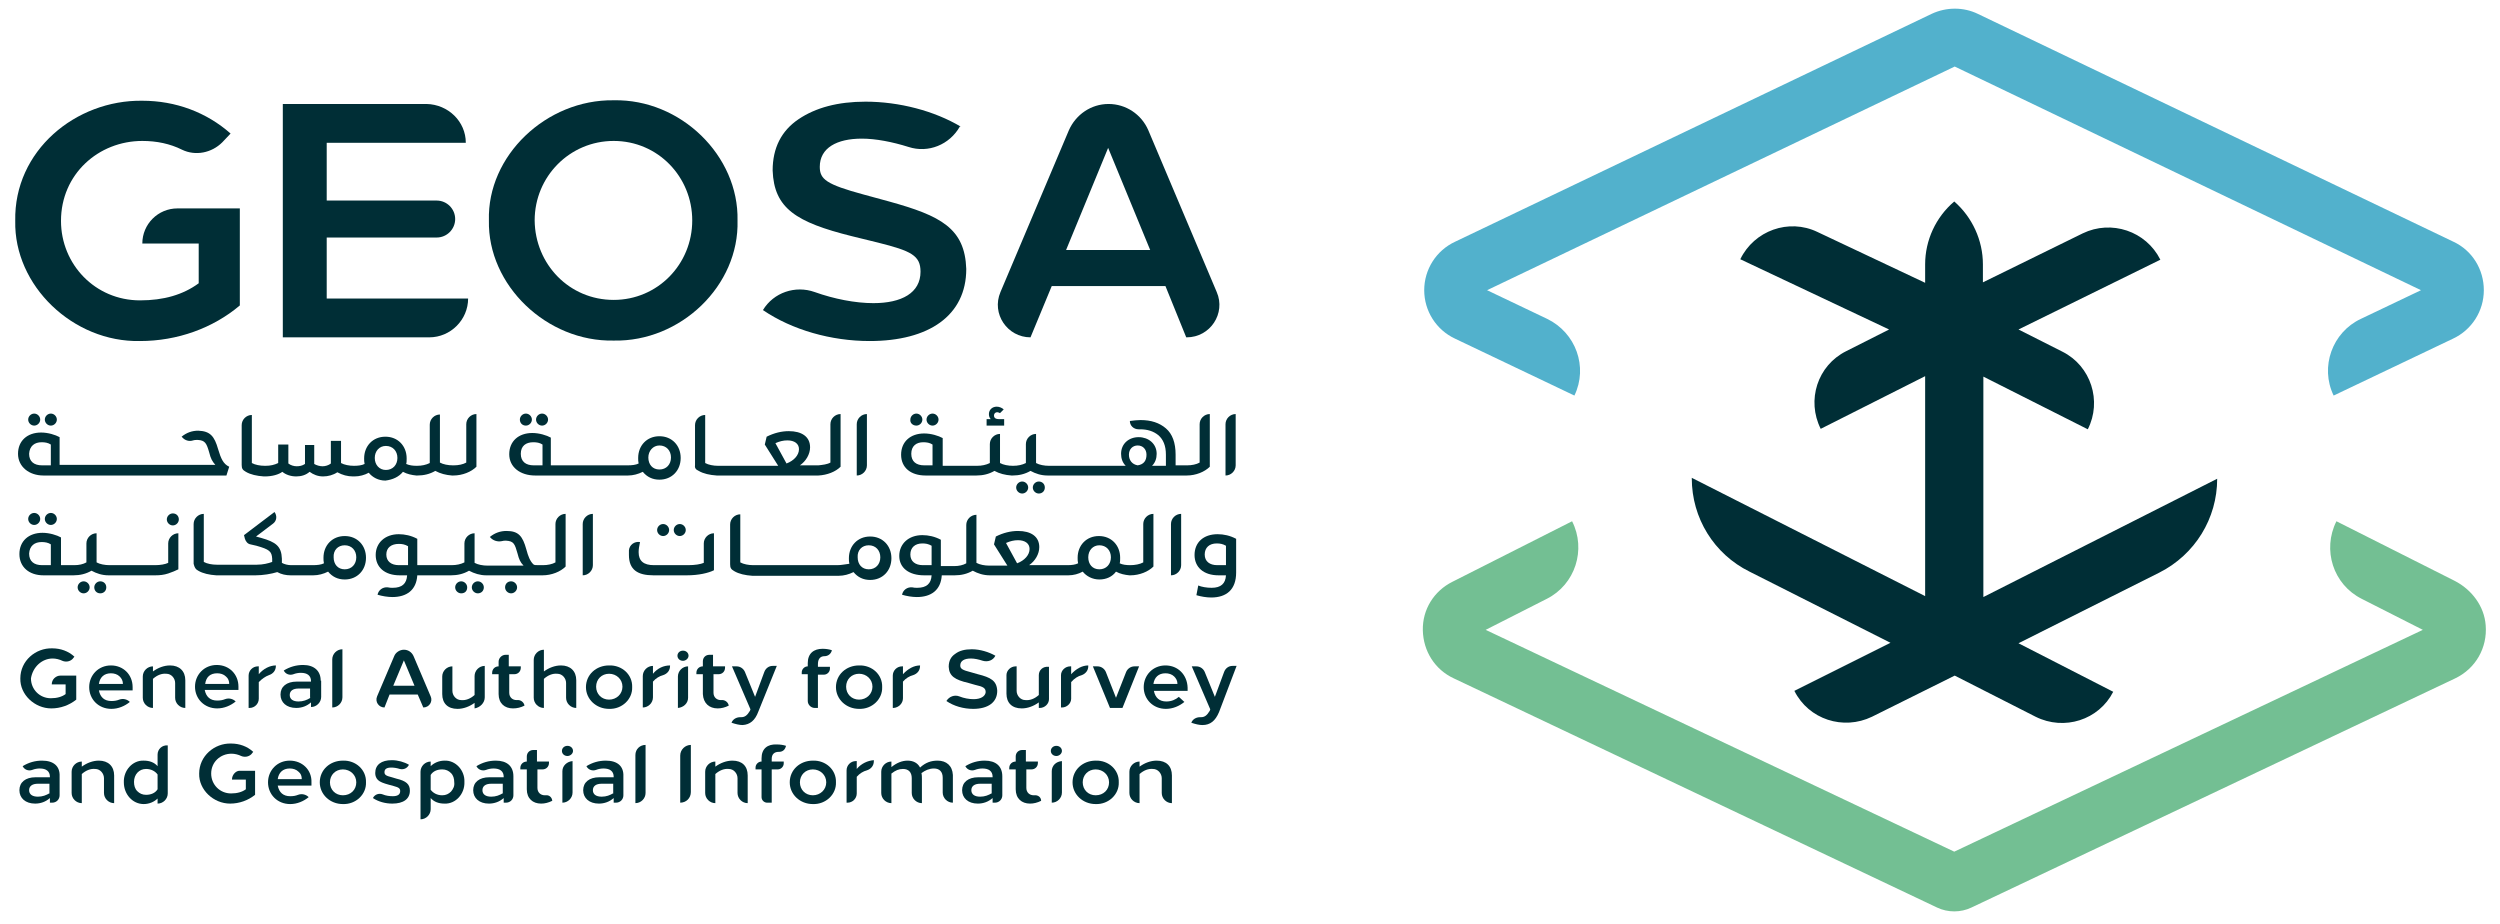 <svg xml:space="preserve" style="max-height: 500px" viewBox="129 150 541 200" y="0px" x="0px" xmlns:xlink="http://www.w3.org/1999/xlink" xmlns="http://www.w3.org/2000/svg" id="Layer_1" version="1.1" width="541" height="200">
<style type="text/css">
	.st0{fill:#52B1CC;}
	.st1{fill:#73BF93;}
	.st2{fill:#002E36;}
	.st3{fill:#FFFFFF;}
</style>
<g>
	<g>
		<g>
			<path d="M634,235.6L634,235.6c-3-6.2-0.3-13.7,5.9-16.6l13-6.2l-100.9-48.4l-101.2,48.4l13,6.2&#xA;&#9;&#9;&#9;&#9;c6.2,3,8.9,10.4,5.9,16.6l0,0l-25.8-12.3c-4.1-1.9-6.7-6-6.7-10.5c0-4.5,2.6-8.6,6.7-10.5L547,153c3.2-1.5,6.9-1.5,10,0&#xA;&#9;&#9;&#9;&#9;l102.9,49.3c4.1,1.9,6.6,6,6.6,10.5c0,4.5-2.6,8.6-6.7,10.5L634,235.6L634,235.6L634,235.6z M654.5,213.6L654.5,213.6&#xA;&#9;&#9;&#9;&#9;L654.5,213.6L654.5,213.6L654.5,213.6z M449.3,213.6L449.3,213.6L449.3,213.6L449.3,213.6L449.3,213.6z" class="st0"/>
			<path d="M555.6,346.4c-2.3,1.1-5.1,1.1-7.4,0l-104.6-49.6c-4.1-1.9-6.6-5.9-6.7-10.4c-0.1-4.5,2.4-8.5,6.4-10.5&#xA;&#9;&#9;&#9;&#9;l25.9-13.1l0,0c3.1,6.1,0.7,13.7-5.5,16.8l-13.2,6.7l101.4,48l101.4-48l-13.2-6.7c-6.2-3.1-8.6-10.6-5.5-16.8l0,0l25.6,12.9&#xA;&#9;&#9;&#9;&#9;c3.7,1.9,6.4,5.5,6.7,9.6c0.4,4.9-2.2,9.4-6.6,11.5L555.6,346.4L555.6,346.4L555.6,346.4z" class="st1"/>
			<path d="M558.2,279.2v-47.7l22.6,11.4c3.1-6.1,0.7-13.7-5.5-16.8l-9.5-4.8l30.7-15.1c-3.1-6.2-10.6-8.7-16.8-5.7&#xA;&#9;&#9;&#9;&#9;l-21.6,10.6v-3.9c0-5.2-2.3-10.2-6.2-13.6c-4,3.4-6.3,8.4-6.3,13.6v4l-23.3-11c-6.2-3-13.7-0.3-16.7,5.9l32.2,15.2l-9.3,4.7&#xA;&#9;&#9;&#9;&#9;c-6.2,3.1-8.6,10.6-5.5,16.8l0,0l22.6-11.4v47.6l-50.5-25.6v0.1c0,8.6,4.8,16.4,12.5,20.2l30.5,15.4l-20.8,10.4&#xA;&#9;&#9;&#9;&#9;c3.1,6.2,10.6,8.6,16.8,5.6l17.9-8.9l17.5,8.9h0c6.2,3.1,13.7,0.7,16.8-5.4l-20.5-10.5l30.5-15.3c7.7-3.9,12.5-11.7,12.5-20.3&#xA;&#9;&#9;&#9;&#9;L558.2,279.2z" class="st2"/>
			<path d="M177.1,180.8c-2.3,2.3-5.8,3-8.7,1.6c-2.6-1.3-5.5-1.9-8.6-1.9c-9.5,0-17.6,7.2-17.6,17.3&#xA;&#9;&#9;&#9;&#9;c0,9.4,7.4,17.2,17.1,17.2c5.1,0,9.3-1.2,12.7-3.7v-8.6h-12.2c0-4.2,3.4-7.6,7.6-7.6h13.5v21c-5.8,4.9-13.5,7.7-21.6,7.7&#xA;&#9;&#9;&#9;&#9;c-14.5,0.3-27.3-12-27-26c-0.3-15.2,13.1-26.2,27.5-26c7.2,0,13.9,2.5,19.1,7.1L177.1,180.8L177.1,180.8L177.1,180.8z" class="st2"/>
			<path d="M229.8,180.9h-30.1v12.5h23.8c2.2,0,4,1.8,4,4l0,0c0,2.2-1.8,4-4,4h-23.8v13.2h30.6c0,4.6-3.8,8.4-8.4,8.4&#xA;&#9;&#9;&#9;&#9;h-31.7v-50.5h31.1C226,172.6,229.8,176.3,229.8,180.9L229.8,180.9L229.8,180.9L229.8,180.9z" class="st2"/>
			<path d="M261.8,223.7c-14.5,0.3-27.3-12-27-26c-0.4-14,12.4-26.2,27-26c14.5-0.3,27.1,12,26.8,26&#xA;&#9;&#9;&#9;&#9;C289,211.8,276.3,224,261.8,223.7L261.8,223.7z M261.8,214.9c9.5,0,17-7.7,17-17.2c0-9.4-7.4-17.2-17-17.2&#xA;&#9;&#9;&#9;&#9;c-9.5,0-17.1,7.7-17.1,17.2C244.8,207.2,252.2,214.9,261.8,214.9L261.8,214.9z" class="st2"/>
			<path d="M336.7,177.4c-2.2,3.9-6.8,5.8-11.1,4.4c-3.5-1.1-7.1-1.8-10.1-1.8c-5.4,0-9.1,2-9.1,6.1&#xA;&#9;&#9;&#9;&#9;c0,2.7,1.4,3.8,9.5,6l5.5,1.5c11.2,3.1,16.4,5.8,16.7,14.6c0,10.1-8.1,15.6-20.9,15.6c-8.3,0-16.8-2.4-23.1-6.7l0,0&#xA;&#9;&#9;&#9;&#9;c2.3-3.8,7-5.4,11.2-3.9c4.2,1.5,8.8,2.4,12.7,2.4c6.1,0,10.2-2.2,10.2-6.8c0-3.5-2-4.5-9.2-6.3l-5.7-1.4c-12-3-16.8-6-17.1-14.2&#xA;&#9;&#9;&#9;&#9;c0-4.9,1.9-8.6,5.6-11.1c3.7-2.5,8.5-3.8,14.5-3.8c7.3,0,14.9,2,20.6,5.4L336.7,177.4L336.7,177.4L336.7,177.4z" class="st2"/>
			<path d="M381.2,211.9h-24.6L352,223l0,0c-5,0-8.5-5.1-6.5-9.8l14.8-35c1.5-3.4,4.8-5.7,8.6-5.7l0,0&#xA;&#9;&#9;&#9;&#9;c3.7,0,7.1,2.2,8.6,5.7l14.8,35c2,4.6-1.4,9.8-6.5,9.8h-0.1L381.2,211.9L381.2,211.9L381.2,211.9z M377.9,204.1l-9.1-22.1&#xA;&#9;&#9;&#9;&#9;l-9.1,22.1H377.9L377.9,204.1L377.9,204.1z" class="st2"/>
			<g>
				<path d="M136.4,242.1c0.7,0,1.3-0.6,1.3-1.3c0-0.7-0.6-1.3-1.3-1.3c-0.7,0-1.3,0.6-1.3,1.3&#xA;&#9;&#9;&#9;&#9;&#9;C135.1,241.5,135.7,242.1,136.4,242.1z" class="st2"/>
				<path d="M140,242.1c0.7,0,1.3-0.6,1.3-1.3c0-0.7-0.6-1.3-1.3-1.3c-0.7,0-1.3,0.6-1.3,1.3&#xA;&#9;&#9;&#9;&#9;&#9;C138.7,241.5,139.3,242.1,140,242.1z" class="st2"/>
				<path d="M138.4,252.9h6.5h4.6h4.5h0h4.5h4.6h4.4c0,0,0.1,0,0.2,0h10.3h0l0.6-1.9c-1.3-0.6-1.8-1.8-2.4-3.8&#xA;&#9;&#9;&#9;&#9;&#9;c-0.8-2.8-1.7-3.9-4.3-4c-1.3,0-2.5,0.4-3.6,1.3l0.1,0.1c0.6,0.7,1.5,1,2.4,0.7c0.3-0.1,0.7-0.1,1-0.1c1.6,0.1,1.9,0.7,2.5,2.8&#xA;&#9;&#9;&#9;&#9;&#9;c0.3,1.2,0.6,1.8,1.3,2.6H168v0h-4.6h-0.6h-4h-0.6h-4h-0.6h-4h-0.6h-4v0h-3.1v-6c-0.9-0.5-2.5-1-4-1c-3,0-5,1.8-5,4.6&#xA;&#9;&#9;&#9;&#9;&#9;S135.3,252.9,138.4,252.9z M138,245.7c0.7,0,1.4,0.1,2,0.5v4.5h-1.9c-1.7,0-2.8-0.8-2.8-2.5C135.4,246.5,136.5,245.7,138,245.7z" class="st2"/>
				<path d="M216.2,252.1c0.9,0.5,1.9,0.7,2.9,0.8c0,0,0.1,0,0.1,0c0,0,0.1,0,0.1,0h0h0c1.4,0,2.7-0.3,3.9-1&#xA;&#9;&#9;&#9;&#9;&#9;c1.1,0.6,2.3,0.9,3.6,1c0,0,0.1,0,0.3,0h0c2,0,3.9-0.8,5-1.9l0,0v-11.4c-1.2,0-2.2,1-2.2,2.2v8.3c-0.7,0.4-1.7,0.6-2.7,0.6h-0.2&#xA;&#9;&#9;&#9;&#9;&#9;c-1,0-2.1-0.2-2.8-0.6v-10.4c-1.2,0-2.2,1-2.2,2.2v8.3c-0.8,0.4-1.7,0.6-2.8,0.6c-0.9,0-1.6-0.1-2.3-0.4&#xA;&#9;&#9;&#9;&#9;&#9;c0.1-0.3,0.1-0.7,0.1-1.2c0-2.7-1.9-4.7-4.6-4.7c-2.7,0-4.6,2-4.6,4.7c0,0.4,0,0.8,0.1,1.2c-0.6,0.3-1.4,0.4-2.3,0.4&#xA;&#9;&#9;&#9;&#9;&#9;c-1,0-2.1-0.2-2.8-0.6v-4.8h-2.2v4.9c-0.5,0.4-1.2,0.6-1.8,0.6s-1.3-0.2-1.8-0.5v-4.1H195v4.1c-0.6,0.4-1.2,0.5-1.8,0.5&#xA;&#9;&#9;&#9;&#9;&#9;s-1.3-0.2-1.8-0.6v-4.1h-2.2v4c-0.8,0.4-1.7,0.6-2.7,0.6h-0.2c-1,0-2.1-0.2-2.8-0.6v-10.4c-1.2,0-2.2,1-2.2,2.2v8.6&#xA;&#9;&#9;&#9;&#9;&#9;c0,0.8,0.2,1.1,0.9,1.5c1,0.6,2.4,0.9,3.9,1c0,0,0.1,0,0.1,0c0,0,0.1,0,0.1,0h0c0,0,0,0,0,0c0,0,0,0,0,0h0c1.6,0,3-0.4,3.8-1&#xA;&#9;&#9;&#9;&#9;&#9;c0.7,0.6,1.8,1,3,1c1.1,0,2.1-0.3,2.9-1c0.8,0.6,1.8,1,2.9,1c1.1,0,2.2-0.3,3.1-0.9c1.1,0.6,2.2,0.9,3.4,0.9c0,0,0.1,0,0.2,0&#xA;&#9;&#9;&#9;&#9;&#9;c0,0,0,0,0.1,0h0h0c1.1,0,2.2-0.3,3.1-0.8c0.8,1,2.1,1.7,3.6,1.7C214,253.8,215.3,253.2,216.2,252.1z M210.1,249.1&#xA;&#9;&#9;&#9;&#9;&#9;c0-1.5,1-2.6,2.4-2.6c1.5,0,2.5,1.1,2.5,2.6c0,1.5-1,2.6-2.5,2.6C211.1,251.7,210.1,250.6,210.1,249.1z" class="st2"/>
				<path d="M242.8,242.1c0.7,0,1.3-0.6,1.3-1.3c0-0.7-0.6-1.3-1.3-1.3c-0.7,0-1.3,0.6-1.3,1.3&#xA;&#9;&#9;&#9;&#9;&#9;C241.5,241.5,242,242.1,242.8,242.1z" class="st2"/>
				<path d="M246.3,242.1c0.7,0,1.3-0.6,1.3-1.3c0-0.7-0.6-1.3-1.3-1.3c-0.7,0-1.3,0.6-1.3,1.3&#xA;&#9;&#9;&#9;&#9;&#9;C245,241.5,245.6,242.1,246.3,242.1z" class="st2"/>
				<path d="M244.8,252.9h6.5h4.6h4.5h0h4.5h0c1.1,0,2.2-0.3,3.2-0.8c0.9,1.1,2.1,1.7,3.6,1.7l0,0c2.7,0,4.6-2,4.6-4.7&#xA;&#9;&#9;&#9;&#9;&#9;c0-2.7-1.9-4.7-4.6-4.7c-2.7,0-4.6,2-4.6,4.7c0,0.4,0,0.8,0.1,1.2c-0.6,0.3-1.4,0.4-2.4,0.4h-0.3h-4h-0.6h-4h-0.6h-4v0h-3.1v-6&#xA;&#9;&#9;&#9;&#9;&#9;c-0.9-0.5-2.5-1-4-1c-3,0-5,1.8-5,4.6S241.6,252.9,244.8,252.9z M271.7,246.4c1.5,0,2.5,1.1,2.5,2.6c0,1.5-1,2.6-2.5,2.6&#xA;&#9;&#9;&#9;&#9;&#9;c-1.5,0-2.4-1.1-2.4-2.6C269.3,247.6,270.3,246.4,271.7,246.4z M244.4,245.7c0.7,0,1.4,0.1,2,0.5v4.5h-1.9&#xA;&#9;&#9;&#9;&#9;&#9;c-1.7,0-2.8-0.8-2.8-2.5C241.7,246.5,242.8,245.7,244.4,245.7z" class="st2"/>
				<path d="M280.2,251.9c1,0.6,2.4,0.9,3.9,1c0,0,0.1,0,0.2,0c0,0,0,0,0.1,0h0h4.6h4.3h0.2h12.2c0,0,0.1,0,0.2,0h0&#xA;&#9;&#9;&#9;&#9;&#9;c0.1,0,0.1,0,0.2,0h0v0c1.9-0.1,3.7-0.8,4.8-1.9l0,0v-11.4c-1.2,0-2.2,1-2.2,2.2v8.3c-0.7,0.4-1.7,0.5-2.6,0.6l0,0h-4&#xA;&#9;&#9;&#9;&#9;&#9;c1.3-0.9,2.2-2.4,2.2-3.9c0-2.3-1.8-3.5-4.6-3.5c-1.6,0-3.2,0.4-4.8,1.2l-0.4,1.7l2.9,4.6h-3.6h-0.5h-4h-0.6h-4l0,0h-0.3&#xA;&#9;&#9;&#9;&#9;&#9;c-1,0-2.1-0.2-2.8-0.6v-10.4c-1.2,0-2.2,1-2.2,2.2v8.6C279.3,251.2,279.5,251.6,280.2,251.9z M296.8,245.9&#xA;&#9;&#9;&#9;&#9;&#9;c0.9-0.4,1.7-0.6,2.6-0.6c1.5,0,2.5,0.7,2.5,1.9c0,1.3-1.1,2.5-2.7,3.1L296.8,245.9z" class="st2"/>
				<path d="M316.6,250.7v-11.1c-1.2,0-2.2,1-2.2,2.2v11.1C315.6,252.9,316.6,251.9,316.6,250.7z" class="st2"/>
				<path d="M330.8,242.1c0.7,0,1.3-0.6,1.3-1.3c0-0.7-0.6-1.3-1.3-1.3c-0.7,0-1.3,0.6-1.3,1.3&#xA;&#9;&#9;&#9;&#9;&#9;C329.5,241.5,330.1,242.1,330.8,242.1z" class="st2"/>
				<path d="M329.3,252.9h6.5h0h4.5c0,0,0,0,0,0c0,0,0,0,0,0h0c1.4,0,2.7-0.3,3.9-1c1.1,0.6,2.3,0.9,3.7,1&#xA;&#9;&#9;&#9;&#9;&#9;c0,0,0.1,0,0.2,0c0,0,0,0,0,0h0h0h0c1.4,0,2.7-0.3,3.9-1c1.1,0.6,2.3,1,3.7,1c0,0,0.1,0,0.1,0c0,0,0,0,0.1,0h0h4.6h4.6h4.6h15.9&#xA;&#9;&#9;&#9;&#9;&#9;c0,0,0.1,0,0.2,0h0c2,0,3.9-0.8,5-1.9l0,0v-11.4c-1.2,0-2.2,1-2.2,2.2v8.3c-0.7,0.4-1.7,0.6-2.7,0.6h-2.5v-2.3&#xA;&#9;&#9;&#9;&#9;&#9;c0-2.6-0.7-4.5-2.1-5.7c-1.4-1.2-3.2-1.8-5.5-1.8c-0.7,0-1.5,0.1-2.3,0.2c0,1,0.8,1.8,1.9,1.8c0.1,0,0.2,0,0.3,0&#xA;&#9;&#9;&#9;&#9;&#9;c1.6,0,2.9,0.4,4,1.3c1,0.9,1.6,2.2,1.6,4.2v2.4h-3c0.7-0.7,1-1.6,1-2.6c0-2.2-1.8-3.6-3.9-3.6c-2.1,0-3.8,1.4-3.8,3.6&#xA;&#9;&#9;&#9;&#9;&#9;c0,1,0.3,1.9,1,2.6h-2.5h-0.6h-4h-0.6h-4h-0.6h-4h0h-0.3c-1,0-2.1-0.2-2.8-0.6v-6.3c-1.2,0-2.2,1-2.2,2.2v4.1&#xA;&#9;&#9;&#9;&#9;&#9;c-0.8,0.4-1.7,0.6-2.8,0.6c-1,0-2.1-0.2-2.8-0.6v-6.3c-1.2,0-2.2,1-2.2,2.2v4.1c-0.8,0.4-1.7,0.6-2.8,0.6H340h-4v0H333v-6&#xA;&#9;&#9;&#9;&#9;&#9;c-0.9-0.5-2.5-1-4-1c-3,0-5,1.8-5,4.6S326.1,252.9,329.3,252.9z M375.2,246.4c1.1,0,1.9,0.8,1.9,2c0,1.3-0.6,2.1-1.9,2.3&#xA;&#9;&#9;&#9;&#9;&#9;c-1.2-0.2-1.9-1.1-1.9-2.3C373.3,247.2,374.1,246.4,375.2,246.4z M328.8,245.7c0.7,0,1.4,0.1,2,0.5v4.5H329&#xA;&#9;&#9;&#9;&#9;&#9;c-1.7,0-2.8-0.8-2.8-2.5C326.2,246.5,327.3,245.7,328.8,245.7z" class="st2"/>
				<path d="M327.3,242.1c0.7,0,1.3-0.6,1.3-1.3c0-0.7-0.6-1.3-1.3-1.3c-0.7,0-1.3,0.6-1.3,1.3&#xA;&#9;&#9;&#9;&#9;&#9;C325.9,241.5,326.5,242.1,327.3,242.1z" class="st2"/>
				<path d="M346.2,240.7h-1c-0.8,0-1.1-0.3-1.1-0.8c0-0.4,0.3-0.7,0.7-0.7c0.2,0,0.4,0.1,0.6,0.2l0.8-0.8&#xA;&#9;&#9;&#9;&#9;&#9;c-0.3-0.3-0.9-0.6-1.5-0.6c-1,0-1.7,0.7-1.7,1.6c0,0.4,0.1,0.8,0.4,1.1h-0.9v1.4h3.8V240.7z" class="st2"/>
				<path d="M352.5,255.5c0,0.7,0.6,1.3,1.3,1.3s1.3-0.5,1.3-1.3s-0.6-1.3-1.3-1.3S352.5,254.8,352.5,255.5z" class="st2"/>
				<path d="M348.9,255.5c0,0.7,0.6,1.3,1.3,1.3c0.7,0,1.3-0.6,1.3-1.3c0-0.7-0.6-1.3-1.3-1.3&#xA;&#9;&#9;&#9;&#9;&#9;C349.5,254.2,348.9,254.8,348.9,255.5z" class="st2"/>
				<path d="M396.4,250.7v-11.1c-1.2,0-2.2,1-2.2,2.2v11.1C395.4,252.9,396.4,251.9,396.4,250.7z" class="st2"/>
				<path d="M138.7,262.3c0,0.7,0.6,1.3,1.3,1.3c0.7,0,1.3-0.6,1.3-1.3c0-0.7-0.6-1.3-1.3-1.3&#xA;&#9;&#9;&#9;&#9;&#9;C139.3,261,138.7,261.6,138.7,262.3z" class="st2"/>
				<path d="M135.1,262.3c0,0.7,0.6,1.3,1.3,1.3c0.7,0,1.3-0.6,1.3-1.3c0-0.7-0.6-1.3-1.3-1.3&#xA;&#9;&#9;&#9;&#9;&#9;C135.7,261,135.1,261.6,135.1,262.3z" class="st2"/>
				<path d="M138.4,274.5h6.5h0c1.4,0,2.7-0.3,3.9-1c1.1,0.6,2.3,1,3.7,1c0,0,0.1,0,0.1,0c0,0,0,0,0.1,0h0h4.6h5.3h0&#xA;&#9;&#9;&#9;&#9;&#9;c1,0,1.9-0.1,2.8-0.4c0.9-0.3,1.6-0.6,2.2-0.9h0v-7.8c-1.2,0-2.2,1-2.2,2.2v4.2c-0.6,0.3-1.7,0.5-2.8,0.5h-0.3h-4.7H157h-4h0&#xA;&#9;&#9;&#9;&#9;&#9;h-0.3c-1,0-2.1-0.2-2.8-0.6v-6.3c-1.2,0-2.2,1-2.2,2.2v4.1c-0.7,0.4-1.6,0.6-2.6,0.6h-2.9v-6c-0.9-0.5-2.5-1-4-1&#xA;&#9;&#9;&#9;&#9;&#9;c-3,0-5,1.8-5,4.6C133.2,272.7,135.3,274.5,138.4,274.5z M138,267.3c0.7,0,1.4,0.1,2,0.5v4.5h-1.9c-1.7,0-2.8-0.8-2.8-2.5&#xA;&#9;&#9;&#9;&#9;&#9;C135.4,268.1,136.5,267.3,138,267.3z" class="st2"/>
				<path d="M150.7,278.4c0.7,0,1.3-0.5,1.3-1.3s-0.6-1.3-1.3-1.3c-0.7,0-1.3,0.6-1.3,1.3&#xA;&#9;&#9;&#9;&#9;&#9;C149.4,277.8,149.9,278.4,150.7,278.4z" class="st2"/>
				<path d="M147.1,275.8c-0.7,0-1.3,0.6-1.3,1.3c0,0.7,0.6,1.3,1.3,1.3c0.7,0,1.3-0.6,1.3-1.3&#xA;&#9;&#9;&#9;&#9;&#9;C148.4,276.4,147.8,275.8,147.1,275.8z" class="st2"/>
				<path d="M166.4,261.1c-0.7,0-1.3,0.6-1.3,1.3c0,0.7,0.6,1.3,1.3,1.3c0.7,0,1.3-0.6,1.3-1.3&#xA;&#9;&#9;&#9;&#9;&#9;C167.7,261.7,167.2,261.1,166.4,261.1z" class="st2"/>
				<path d="M171.9,273.5c1,0.6,2.4,0.9,3.9,1c0,0,0.1,0,0.2,0c0,0,0,0,0,0h0h0h4.5c0,0,0,0,0,0c0,0,0,0,0,0h3.8&#xA;&#9;&#9;&#9;&#9;&#9;c1.6,0,3.4-0.3,4.7-0.7c0.9,0.5,1.9,0.7,2.9,0.7c0,0,0.1,0,0.2,0c0,0,0,0,0.1,0h0h4.6h0c1.1,0,2.2-0.3,3.2-0.8&#xA;&#9;&#9;&#9;&#9;&#9;c0.9,1.1,2.1,1.7,3.6,1.7l0,0c2.7,0,4.6-2,4.6-4.7c0-2.7-1.9-4.7-4.6-4.7c-2.7,0-4.6,2-4.6,4.7c0,0.4,0,0.8,0.1,1.2&#xA;&#9;&#9;&#9;&#9;&#9;c-0.6,0.3-1.4,0.4-2.4,0.4h-0.3h-4.4c-0.7,0-1.5-0.2-2-0.5v-0.9c-0.1-2.7-1.3-3.6-4.5-4.5l-1.1-0.3l3.7-2.8&#xA;&#9;&#9;&#9;&#9;&#9;c0.8-0.6,0.9-1.7,0.3-2.5l-6.6,5l0.2,0.8c0.2,0.6,0.6,1.1,1.2,1.2l1.3,0.3c2.8,0.8,3.3,1.2,3.4,2.8v0.7c-0.8,0.3-2,0.6-3.3,0.6&#xA;&#9;&#9;&#9;&#9;&#9;h-3.8h-0.6h-4l0,0h-0.3c-1,0-2.1-0.2-2.8-0.6v-10.4c-1.2,0-2.2,1-2.2,2.2v8.6C171.1,272.8,171.3,273.2,171.9,273.5z M203.6,268&#xA;&#9;&#9;&#9;&#9;&#9;c1.5,0,2.5,1.1,2.5,2.6c0,1.5-1,2.6-2.5,2.6c-1.5,0-2.4-1.1-2.4-2.6C201.1,269.1,202.1,268,203.6,268z" class="st2"/>
				<path d="M233.7,277.1c0-0.7-0.6-1.3-1.3-1.3c-0.7,0-1.3,0.6-1.3,1.3c0,0.7,0.6,1.3,1.3,1.3&#xA;&#9;&#9;&#9;&#9;&#9;C233.1,278.4,233.7,277.9,233.7,277.1z" class="st2"/>
				<path d="M230.1,277.1c0-0.7-0.6-1.3-1.3-1.3c-0.7,0-1.3,0.6-1.3,1.3c0,0.7,0.6,1.3,1.3,1.3&#xA;&#9;&#9;&#9;&#9;&#9;C229.6,278.4,230.1,277.9,230.1,277.1z" class="st2"/>
				<path d="M231.7,265.4c-1.2,0-2.2,1-2.2,2.2v4.1c-0.8,0.4-1.7,0.6-2.8,0.6h-0.3h-4v0h-3.1v-5.7c-1.3-0.7-2.7-1-4-1&#xA;&#9;&#9;&#9;&#9;&#9;c-3,0-5,1.9-5,4.5s1.9,4.4,5.2,4.4h1.6c-0.1,1.8-1.1,2.7-3.1,2.7c-0.4,0-0.7,0-1.1-0.1c-1.1-0.1-2,0.6-2.2,1.6&#xA;&#9;&#9;&#9;&#9;&#9;c1,0.3,2.2,0.5,3.2,0.5c3.1,0,5.2-1.5,5.4-4.7h2.8h0h4.5h0c1.4,0,2.7-0.3,3.9-1c1.1,0.6,2.4,1,3.7,1c0,0,0.1,0,0.1,0&#xA;&#9;&#9;&#9;&#9;&#9;c0,0,0.1,0,0.1,0h0c0,0,0,0,0,0c0,0,0,0,0,0h12h0c2,0,3.9-0.8,5-1.9l0,0v-11.4c-1.2,0-2.2,1-2.2,2.2v8.3&#xA;&#9;&#9;&#9;&#9;&#9;c-0.7,0.4-1.7,0.6-2.7,0.6h-1c-0.6,0-0.9,0-1.1-0.2c-0.7-0.7-1.1-1.7-1.5-3.2c-0.8-2.9-1.7-4-4.3-4c-1.3,0-2.5,0.4-3.6,1.3&#xA;&#9;&#9;&#9;&#9;&#9;l0.1,0.1c0.6,0.7,1.6,1,2.5,0.8c0.3-0.1,0.6-0.1,0.9-0.1c1.7,0.1,1.9,0.7,2.5,2.8c0.3,1.2,0.6,1.9,1.3,2.6h-7.5h0h-0.3&#xA;&#9;&#9;&#9;&#9;&#9;c-1,0-2.1-0.2-2.8-0.6V265.4z M217.2,272.3L217.2,272.3h-1.9c-1.6,0-2.7-0.8-2.7-2.3s1.1-2.3,2.7-2.3c0.7,0,1.3,0.1,2,0.5V272.3&#xA;&#9;&#9;&#9;&#9;&#9;z" class="st2"/>
				<path d="M238.3,277.1c0,0.7,0.6,1.3,1.3,1.3c0.7,0,1.3-0.6,1.3-1.3s-0.6-1.3-1.3-1.3&#xA;&#9;&#9;&#9;&#9;&#9;C238.8,275.8,238.3,276.4,238.3,277.1z" class="st2"/>
				<path d="M257.3,272.3v-11.1c-1.2,0-2.2,1-2.2,2.2v11.1C256.3,274.5,257.3,273.5,257.3,272.3z" class="st2"/>
				<path d="M271.2,264.7c0,0.7,0.6,1.3,1.3,1.3c0.7,0,1.3-0.6,1.3-1.3c0-0.7-0.6-1.3-1.3-1.3&#xA;&#9;&#9;&#9;&#9;&#9;C271.8,263.4,271.2,264,271.2,264.7z" class="st2"/>
				<path d="M274.8,264.7c0,0.7,0.6,1.3,1.3,1.3c0.7,0,1.3-0.6,1.3-1.3c0-0.7-0.6-1.3-1.3-1.3&#xA;&#9;&#9;&#9;&#9;&#9;C275.4,263.4,274.8,264,274.8,264.7z" class="st2"/>
				<path d="M277.6,274.5c2.6,0,4.7-0.5,5.9-1.1v-8c-1.2,0-2.2,1-2.2,2.2v4.2c-0.7,0.3-1.9,0.5-3.4,0.5h-7.4&#xA;&#9;&#9;&#9;&#9;&#9;c-2.2,0-3.3-0.9-3.3-2.8c0-0.6,0.1-1.3,0.3-2.2l0,0c-1.2-0.2-2.3,0.6-2.4,1.8c0,0.3,0,0.6,0,1c0,3.2,1.9,4.4,5.3,4.4H277.6z" class="st2"/>
				<path d="M310.2,272.3h-0.3h-4h-0.6h-4h-0.6h-4h-0.6h-4l0,0H292c-1,0-2.1-0.2-2.8-0.6v-10.4c-1.2,0-2.2,1-2.2,2.2&#xA;&#9;&#9;&#9;&#9;&#9;v8.6c0,0.8,0.2,1.1,0.9,1.5c1,0.6,2.4,0.9,3.9,1c0,0,0.1,0,0.2,0c0,0,0,0,0.1,0h0h4.6h4.6h4.6h4.6h0c1.1,0,2.2-0.3,3.2-0.8&#xA;&#9;&#9;&#9;&#9;&#9;c0.9,1.1,2.1,1.7,3.6,1.7l0,0c2.7,0,4.6-2,4.6-4.7c0-2.7-1.9-4.7-4.6-4.7c-2.7,0-4.6,2-4.6,4.7c0,0.4,0,0.8,0.1,1.2&#xA;&#9;&#9;&#9;&#9;&#9;C311.9,272.1,311.1,272.3,310.2,272.3z M317,268c1.5,0,2.5,1.1,2.5,2.6c0,1.5-1,2.6-2.5,2.6c-1.5,0-2.4-1.1-2.4-2.6&#xA;&#9;&#9;&#9;&#9;&#9;C314.5,269.1,315.5,268,317,268z" class="st2"/>
				<path d="M329,274.5h1.6c-0.1,1.8-1.1,2.7-3.1,2.7c-0.4,0-0.7,0-1.1-0.1c-1.1-0.1-2,0.6-2.2,1.6&#xA;&#9;&#9;&#9;&#9;&#9;c1,0.3,2.2,0.5,3.2,0.5c3.1,0,5.2-1.5,5.4-4.7h2.8h0c1.4,0,2.7-0.3,3.9-1c1.1,0.6,2.3,1,3.7,1v0h0.2h0h12.3h0.2h4.3h0&#xA;&#9;&#9;&#9;&#9;&#9;c1.1,0,2.2-0.3,3.1-0.8c0.8,1,2.1,1.7,3.6,1.7s2.8-0.6,3.6-1.7c0.9,0.5,1.9,0.7,2.9,0.8c0,0,0.1,0,0.1,0c0,0,0.1,0,0.1,0h0&#xA;&#9;&#9;&#9;&#9;&#9;c0,0,0,0,0,0c0,0,0,0,0,0h0c2,0,3.9-0.8,5-1.9l0,0v-11.4c-1.2,0-2.2,1-2.2,2.2v8.3c-0.7,0.4-1.8,0.6-2.8,0.6&#xA;&#9;&#9;&#9;&#9;&#9;c-0.9,0-1.7-0.1-2.3-0.4c0.1-0.3,0.1-0.7,0.1-1.2c0-2.7-1.9-4.7-4.6-4.7s-4.6,2-4.6,4.7c0,0.4,0,0.8,0.1,1.2&#xA;&#9;&#9;&#9;&#9;&#9;c-0.6,0.3-1.4,0.4-2.3,0.4h-0.3h-4l0,0h-4c1.3-0.9,2.2-2.4,2.2-3.9c0-2.3-1.8-3.5-4.6-3.5c-1.6,0-3.2,0.4-4.8,1.2l-0.4,1.7&#xA;&#9;&#9;&#9;&#9;&#9;l2.9,4.6h-3.6h0h-0.3c-1,0-2.1-0.2-2.8-0.6v-10.4c-1.2,0-2.2,1-2.2,2.2v8.3c-0.7,0.4-1.6,0.6-2.6,0.6h-2.9v-5.7&#xA;&#9;&#9;&#9;&#9;&#9;c-1.3-0.7-2.7-1-4-1c-3,0-5,1.9-5,4.5S325.7,274.5,329,274.5z M366.9,268c1.5,0,2.5,1.1,2.5,2.6c0,1.5-1,2.6-2.5,2.6&#xA;&#9;&#9;&#9;&#9;&#9;s-2.4-1.1-2.4-2.6C364.5,269.1,365.5,268,366.9,268z M346.7,267.5c0.9-0.4,1.7-0.6,2.6-0.6c1.5,0,2.5,0.7,2.5,1.9&#xA;&#9;&#9;&#9;&#9;&#9;c0,1.3-1.1,2.5-2.7,3.1L346.7,267.5z M328.6,267.6c0.7,0,1.3,0.1,2,0.5v4.2h0h-1.9c-1.6,0-2.7-0.8-2.7-2.3&#xA;&#9;&#9;&#9;&#9;&#9;S327,267.6,328.6,267.6z" class="st2"/>
				<path d="M382.4,274.5c1.2,0,2.2-1,2.2-2.2v-11.1c-1.2,0-2.2,1-2.2,2.2V274.5z" class="st2"/>
				<path d="M387.5,270.1c0,2.6,1.9,4.4,5.2,4.4h1.6c-0.1,1.8-1.1,2.7-3.1,2.7c-1.1,0-2.2-0.2-2.9-0.5l-0.4,2.1&#xA;&#9;&#9;&#9;&#9;&#9;c1,0.3,2.2,0.5,3.2,0.5c3.3,0,5.4-1.7,5.4-5.4v0v-7.3c-1.3-0.7-2.7-1-4-1C389.4,265.6,387.5,267.4,387.5,270.1z M392.3,267.6&#xA;&#9;&#9;&#9;&#9;&#9;c0.7,0,1.3,0.1,2,0.5v4.2h0h-1.9c-1.6,0-2.7-0.8-2.7-2.3S390.7,267.6,392.3,267.6z" class="st2"/>
				<path d="M140.4,292.5c0.7,0,1.5,0.2,2.1,0.5c0.7,0.3,1.6,0.2,2.2-0.4h0l0.4-0.5c-1.3-1.2-3-1.8-4.8-1.8&#xA;&#9;&#9;&#9;&#9;&#9;c-3.6-0.1-6.9,2.7-6.9,6.5c-0.1,3.5,3.1,6.5,6.7,6.5c2,0,3.9-0.7,5.4-1.9v-5.2h-3.4c-1,0-1.9,0.8-1.9,1.9h3v2.1&#xA;&#9;&#9;&#9;&#9;&#9;c-0.8,0.6-1.9,0.9-3.2,0.9c-2.4,0-4.3-1.9-4.3-4.3C136.1,294.3,138.1,292.5,140.4,292.5z" class="st2"/>
				<path d="M153,294c-2.7,0-4.7,2.1-4.7,4.7c0,2.6,2,4.7,4.8,4.7c1.5,0,2.9-0.6,4-1.5c-0.6-0.6-1.5-0.8-2.3-0.5&#xA;&#9;&#9;&#9;&#9;&#9;c-0.5,0.2-1,0.3-1.7,0.3c-1.5,0-2.4-0.8-2.7-2.3h7.3v-0.7C157.7,296,155.7,294,153,294z M155.6,298h-5.2&#xA;&#9;&#9;&#9;&#9;&#9;c0.2-1.4,1.1-2.3,2.6-2.3c0.7,0,1.4,0.2,1.9,0.7C155.3,296.8,155.6,297.3,155.6,298L155.6,298z" class="st2"/>
				<path d="M165.8,294c-1.3,0-2.6,0.5-3.7,1.3v-1.1h0c-1.2,0-2.2,1-2.2,2.2v4.6c0,1.2,1,2.2,2.2,2.2h0v-6.3&#xA;&#9;&#9;&#9;&#9;&#9;c0.9-0.8,1.9-1.2,2.9-1.1c1.1,0,1.9,1,1.9,2v3.2c0,1.2,1,2.2,2.2,2.2v-6C169.1,295.2,167.8,294,165.8,294z" class="st2"/>
				<path d="M176,303.3c1.5,0,2.9-0.6,4-1.5c-0.6-0.6-1.5-0.8-2.3-0.5c-0.5,0.2-1,0.3-1.7,0.3c-1.5,0-2.4-0.8-2.7-2.3&#xA;&#9;&#9;&#9;&#9;&#9;h7.3v-0.7c0-2.7-2-4.7-4.7-4.7c-2.7,0-4.7,2.1-4.7,4.7C171.2,301.2,173.2,303.3,176,303.3z M176,295.7c0.7,0,1.4,0.2,1.9,0.7&#xA;&#9;&#9;&#9;&#9;&#9;c0.5,0.4,0.7,1,0.7,1.6v0h-5.2C173.6,296.5,174.5,295.7,176,295.7z" class="st2"/>
				<path d="M187.2,296.1c0.9-0.3,1.5-1,1.5-2V294c-1.3,0-2.7,0.7-3.7,1.9v-1.7h-0.2c-1.1,0-2,0.9-2,2v7h0.2&#xA;&#9;&#9;&#9;&#9;&#9;c1.1,0,2-0.9,2-2v-3.6C185.7,296.9,186.4,296.4,187.2,296.1L187.2,296.1z" class="st2"/>
				<path d="M198.4,297.3c0-2.1-1.4-3.4-3.8-3.4c-1.5,0-2.9,0.4-4.2,1.2c0.4,0.8,1.3,1.1,2.1,0.8&#xA;&#9;&#9;&#9;&#9;&#9;c0.5-0.2,1.1-0.3,1.6-0.3c1.4,0,2.2,0.6,2.2,1.8v0.1h-3.1c-2.2,0-3.5,1.1-3.5,2.8s1.3,2.9,3.4,2.9c1.2,0,2.3-0.4,3.2-1.2v1&#xA;&#9;&#9;&#9;&#9;&#9;c1.2,0,2.2-1,2.2-2.2V297.3z M196.2,301c-0.8,0.5-1.6,0.8-2.6,0.8c-1.2,0-1.9-0.5-1.9-1.4c0-0.9,0.7-1.4,1.9-1.4h2.5V301z" class="st2"/>
				<path d="M200.9,303.1c1.2,0,2.2-1,2.2-2.2v-10.4c-1.2,0-2.2,1-2.2,2.2V303.1z" class="st2"/>
				<path d="M220.6,303.1c1.3,0,2.1-1.3,1.6-2.4l-3.7-8.7c-0.4-0.9-1.2-1.4-2.1-1.4c-0.9,0-1.8,0.6-2.1,1.4l-3.7,8.7&#xA;&#9;&#9;&#9;&#9;&#9;c-0.5,1.2,0.4,2.4,1.6,2.4l1.1-2.8h6.1L220.6,303.1L220.6,303.1z M214.1,298.4l2.3-5.5l2.3,5.5H214.1z" class="st2"/>
				<path d="M233.9,300.9v-6.8l0,0h0c-1.2,0-2.2,1-2.2,2.2v4.1c-0.9,0.8-1.9,1.2-2.9,1.1c-1.1,0-1.9-1-1.9-2v-5.3&#xA;&#9;&#9;&#9;&#9;&#9;c-1.2,0-2.2,1-2.2,2.2v3.8c0,2,1.2,3.2,3.3,3.2c1.3,0,2.6-0.5,3.7-1.3v1.2C232.9,303.1,233.9,302.1,233.9,300.9z" class="st2"/>
				<path d="M242.5,302.7c-0.1-0.7-0.8-1.3-1.6-1.2c0,0-0.1,0-0.1,0c-0.9,0-1.6-0.6-1.6-1.6v-4h1.1&#xA;&#9;&#9;&#9;&#9;&#9;c0.8,0,1.4-0.6,1.4-1.4v-0.3h-2.6v-2.5h-0.7c-0.8,0-1.5,0.7-1.5,1.5v1c-0.8,0-1.4,0.6-1.4,1.4v0.3h1.4v4.3c0,2,1.3,3.1,3.1,3.1&#xA;&#9;&#9;&#9;&#9;&#9;C240.9,303.3,241.7,303.1,242.5,302.7L242.5,302.7z" class="st2"/>
				<path d="M250.4,294c-1.3,0-2.6,0.5-3.7,1.3v-4.7h0c-1.2,0-2.2,1-2.2,2.2v8.2c0,1.2,1,2.2,2.2,2.2v-6.3&#xA;&#9;&#9;&#9;&#9;&#9;c0.9-0.8,1.9-1.2,2.9-1.1c1.1,0,1.9,1,1.9,2v3.2c0,1.2,1,2.2,2.2,2.2v-6C253.7,295.2,252.4,294,250.4,294z" class="st2"/>
				<polygon points="253.7,303.1 253.7,303.1 253.7,303.1" class="st2"/>
				<path d="M260.8,294c-2.8,0-5,2-5,4.7c0,2.6,2.2,4.7,5,4.7c2.8,0.1,5.1-2.1,5-4.7C265.9,296,263.6,293.9,260.8,294z&#xA;&#9;&#9;&#9;&#9;&#9; M260.8,301.4c-1.6,0-2.8-1.2-2.8-2.8s1.2-2.8,2.8-2.8s2.9,1.2,2.9,2.8C263.7,300.2,262.4,301.4,260.8,301.4z" class="st2"/>
				<path d="M270.3,295.8v-1.7c-1.2,0-2.2,1-2.2,2.2v6.8c1.2,0,2.2-1,2.2-2.2v-3.4c0.6-0.7,1.4-1.2,2.2-1.4h0&#xA;&#9;&#9;&#9;&#9;&#9;c0.9-0.3,1.5-1,1.5-2V294C272.6,294,271.3,294.6,270.3,295.8z" class="st2"/>
				<path d="M277.9,301v-6.8c-1.2,0-2.2,1-2.2,2.2v6.8C276.9,303.1,277.9,302.2,277.9,301z" class="st2"/>
				<path d="M276.8,293c0.6,0,1.2-0.5,1.2-1.1c0-0.6-0.5-1.1-1.2-1.1s-1.2,0.5-1.2,1.1C275.6,292.5,276.1,293,276.8,293&#xA;&#9;&#9;&#9;&#9;&#9;z" class="st2"/>
				<path d="M284.3,303.3c0.8,0,1.6-0.2,2.4-0.6v0c-0.1-0.7-0.8-1.3-1.6-1.2c0,0-0.1,0-0.1,0c-0.9,0-1.6-0.6-1.6-1.6v-4&#xA;&#9;&#9;&#9;&#9;&#9;h1.1c0.8,0,1.4-0.6,1.4-1.4v-0.3h-2.6v-2.5h-0.8c-0.8,0-1.4,0.6-1.4,1.4v1.1c-0.8,0-1.4,0.6-1.4,1.4v0.3h1.4v4.3&#xA;&#9;&#9;&#9;&#9;&#9;C281.2,302.2,282.5,303.3,284.3,303.3z" class="st2"/>
				<path d="M293.1,304l4-9.9h-0.9c-0.8,0-1.5,0.5-1.8,1.3l-2,5.4l-2.2-5.4c-0.3-0.7-1-1.2-1.8-1.2h-1l4,9.3l-0.1,0.3&#xA;&#9;&#9;&#9;&#9;&#9;c-0.6,1-1.1,1.4-1.9,1.4c-0.1,0-0.1,0-0.2,0c-0.8,0-1.6,0.4-1.9,1.2c0.9,0.3,1.7,0.5,2.4,0.5C291.3,306.8,292.4,305.9,293.1,304&#xA;&#9;&#9;&#9;&#9;&#9;L293.1,304z" class="st2"/>
				<path d="M307.4,292L307.4,292c0.8,0,1.4-0.5,1.6-1.2l0-0.1c-0.6-0.2-1.3-0.3-2-0.3c-1.9,0-3.2,1-3.2,3.1v0.7&#xA;&#9;&#9;&#9;&#9;&#9;c-0.7,0-1.3,0.6-1.3,1.3v0.4h1.3v5.8c0,0.8,0.7,1.5,1.5,1.5h0.7v-7.2h1.3c0.7,0,1.3-0.6,1.3-1.3v-0.4H306l0,0v-0.6&#xA;&#9;&#9;&#9;&#9;&#9;C306,292.5,306.6,292,307.4,292z" class="st2"/>
				<path d="M314.9,294c-2.8,0-5,2-5,4.7c0,2.6,2.2,4.7,5,4.7c2.8,0.1,5.1-2.1,5-4.7C320,296,317.7,293.9,314.9,294z&#xA;&#9;&#9;&#9;&#9;&#9; M314.9,301.4c-1.6,0-2.8-1.2-2.8-2.8s1.2-2.8,2.8-2.8s2.9,1.2,2.9,2.8C317.8,300.2,316.5,301.4,314.9,301.4z" class="st2"/>
				<path d="M324.4,301.1v-3.6c0.6-0.7,1.4-1.2,2.2-1.4h0c0.9-0.3,1.5-1,1.5-2V294c-1.3,0-2.6,0.7-3.7,1.9v-1.7h-0.2&#xA;&#9;&#9;&#9;&#9;&#9;c-1.1,0-2,0.9-2,2v7h0.2C323.5,303.1,324.4,302.2,324.4,301.1z" class="st2"/>
				<path d="M339.7,301.3c-1,0-2.1-0.2-3.1-0.6s-2.2,0-2.8,1c1.6,1.1,3.7,1.7,5.8,1.7c3.2,0,5.2-1.4,5.2-3.9&#xA;&#9;&#9;&#9;&#9;&#9;c-0.1-2.2-1.4-2.9-4.2-3.6l-1.4-0.4c-2-0.5-2.4-0.8-2.4-1.5c0-1,0.9-1.5,2.3-1.5c0.8,0,1.7,0.2,2.6,0.5c1.1,0.3,2.2-0.1,2.7-1.1&#xA;&#9;&#9;&#9;&#9;&#9;l0,0c-1.4-0.8-3.3-1.4-5.1-1.4c-1.5,0-2.7,0.3-3.6,1c-0.9,0.6-1.4,1.5-1.4,2.8c0.1,2,1.3,2.8,4.3,3.5l1.4,0.4&#xA;&#9;&#9;&#9;&#9;&#9;c1.8,0.4,2.3,0.7,2.3,1.6C342.2,300.7,341.2,301.3,339.7,301.3z" class="st2"/>
				<path d="M353.8,296.1v4.3c-0.9,0.8-1.9,1.2-2.9,1.1c-1.1,0-1.9-1-1.9-2v-5.3h-0.2c-1.1,0-2,0.9-2,1.9v4&#xA;&#9;&#9;&#9;&#9;&#9;c0,2,1.2,3.2,3.3,3.2c1.3,0,2.6-0.5,3.7-1.3v1.2h0.2c1.1,0,2-0.9,2-1.9v-7h-0.2C354.7,294.2,353.8,295,353.8,296.1z" class="st2"/>
				<path d="M363.1,296.1c0.8-0.3,1.4-1,1.4-1.9V294c-1.3,0-2.6,0.7-3.7,1.9v-1.7h-0.2c-1.1,0-2,0.9-2,1.9v7h0.2&#xA;&#9;&#9;&#9;&#9;&#9;c1.1,0,2-0.9,2-1.9v-3.6C361.5,296.8,362.3,296.3,363.1,296.1L363.1,296.1z" class="st2"/>
				<path d="M375.5,294.2h-1c-0.8,0-1.5,0.5-1.8,1.2l-2.2,5.6l-2.2-5.6c-0.3-0.7-1-1.2-1.8-1.2h-1l3.7,9h2.7&#xA;&#9;&#9;&#9;&#9;&#9;L375.5,294.2L375.5,294.2z" class="st2"/>
				<polygon points="385.9,299.3 385.9,299.3 385.9,299.3" class="st2"/>
				<path d="M381.2,294c-2.7,0-4.7,2.1-4.7,4.7c0,2.6,2,4.7,4.8,4.7c1.5,0,2.9-0.6,4-1.5l-1.2-1.1c-0.7,0.6-1.6,1-2.7,1&#xA;&#9;&#9;&#9;&#9;&#9;c-1.5,0-2.4-0.8-2.7-2.3h7.3v-0.7C385.9,296,383.9,294,381.2,294z M383.8,298h-5.2c0.2-1.4,1.1-2.3,2.6-2.3&#xA;&#9;&#9;&#9;&#9;&#9;c0.7,0,1.4,0.2,1.9,0.7C383.5,296.8,383.8,297.3,383.8,298L383.8,298z" class="st2"/>
				<path d="M396.6,294.1h-0.9c-0.8,0-1.5,0.5-1.8,1.3l-2,5.4l-2.2-5.4c-0.3-0.7-1-1.2-1.8-1.2h-1l4,9.3l-0.1,0.3&#xA;&#9;&#9;&#9;&#9;&#9;c-0.6,1-1.1,1.4-1.9,1.4c-0.1,0-0.1,0-0.2,0c-0.8,0-1.6,0.4-1.9,1.2c0.9,0.3,1.7,0.5,2.4,0.5c1.7,0,2.8-0.9,3.6-2.8l0,0&#xA;&#9;&#9;&#9;&#9;&#9;L396.6,294.1z" class="st2"/>
				<path d="M138.1,314.6c-1.5,0-2.9,0.4-4.2,1.2c0.4,0.8,1.3,1.1,2.1,0.8c0.5-0.2,1.1-0.3,1.6-0.3&#xA;&#9;&#9;&#9;&#9;&#9;c1.4,0,2.2,0.6,2.2,1.8v0.1h-3.1c-2.2,0-3.5,1.1-3.5,2.8s1.3,2.9,3.4,2.9c1.2,0,2.3-0.4,3.2-1.2v1h0.5c0.9,0,1.6-0.7,1.6-1.6&#xA;&#9;&#9;&#9;&#9;&#9;V318C142,315.8,140.6,314.6,138.1,314.6z M139.8,321.6c-0.8,0.5-1.6,0.8-2.6,0.8c-1.2,0-1.9-0.5-1.9-1.4s0.7-1.4,1.9-1.4h2.5&#xA;&#9;&#9;&#9;&#9;&#9;V321.6z" class="st2"/>
				<path d="M150.4,314.6c-1.3,0-2.6,0.5-3.7,1.3v-1.1h0c-1.2,0-2.2,1-2.2,2.2v4.6c0,1.2,1,2.2,2.2,2.2h0v-6.3&#xA;&#9;&#9;&#9;&#9;&#9;c0.9-0.8,1.9-1.2,2.9-1.1c1.1,0,1.9,1,1.9,2v3.2c0,1.2,1,2.2,2.2,2.2v-6C153.7,315.8,152.4,314.6,150.4,314.6z" class="st2"/>
				<path d="M163.1,313.3v2.5c-0.7-0.8-1.7-1.2-3-1.2c-2.4-0.1-4.4,2.1-4.3,4.7c0,2.6,1.9,4.7,4.3,4.7&#xA;&#9;&#9;&#9;&#9;&#9;c1.2,0,2.3-0.5,3-1.2v1.1c1.2,0,2.2-1,2.2-2.2v-10.4C164.1,311.2,163.1,312.1,163.1,313.3z M163.1,320.8&#xA;&#9;&#9;&#9;&#9;&#9;c-0.5,0.8-1.4,1.2-2.5,1.2c-0.8,0-1.4-0.3-1.9-0.8c-0.5-0.5-0.7-1.2-0.7-2c0-1.6,1.1-2.8,2.6-2.8c1.1,0,2,0.5,2.5,1.2V320.8z" class="st2"/>
				<path d="M179.2,318.7h3v2.1c-0.8,0.6-1.9,0.9-3.2,0.9c-2.4,0-4.3-1.9-4.3-4.3c0-2.5,2-4.3,4.4-4.3&#xA;&#9;&#9;&#9;&#9;&#9;c0.7,0,1.5,0.2,2.1,0.5c0.7,0.3,1.6,0.2,2.2-0.4h0l0.4-0.5c-1.3-1.2-3-1.8-4.8-1.8c-3.6-0.1-6.9,2.7-6.9,6.5&#xA;&#9;&#9;&#9;&#9;&#9;c-0.1,3.5,3.1,6.5,6.7,6.5c2,0,3.9-0.7,5.4-1.9v-5.2h-3.4C180.1,316.8,179.2,317.6,179.2,318.7z" class="st2"/>
				<path d="M191.7,314.6c-2.7,0-4.7,2.1-4.7,4.7s2,4.7,4.8,4.7c1.5,0,2.9-0.6,4-1.5c-0.6-0.6-1.5-0.8-2.3-0.5&#xA;&#9;&#9;&#9;&#9;&#9;c-0.5,0.2-1,0.3-1.7,0.3c-1.5,0-2.4-0.8-2.7-2.3h7.3v-0.7C196.5,316.6,194.4,314.6,191.7,314.6z M194.3,318.6h-5.2&#xA;&#9;&#9;&#9;&#9;&#9;c0.2-1.4,1.1-2.3,2.6-2.3c0.7,0,1.4,0.2,1.9,0.7C194.1,317.4,194.3,317.9,194.3,318.6L194.3,318.6z" class="st2"/>
				<path d="M203.2,314.6c-2.8,0-5,2-5,4.7c0,2.6,2.2,4.7,5,4.7c2.8,0.1,5.1-2.1,5-4.7&#xA;&#9;&#9;&#9;&#9;&#9;C208.3,316.6,206,314.5,203.2,314.6z M203.2,322.1c-1.6,0-2.8-1.2-2.8-2.8s1.2-2.8,2.8-2.8s2.9,1.2,2.9,2.8&#xA;&#9;&#9;&#9;&#9;&#9;S204.9,322.1,203.2,322.1z" class="st2"/>
				<path d="M214.8,318.5l-1-0.3c-1.2-0.3-1.6-0.5-1.6-1.1c0-0.7,0.5-1,1.5-1c0.5,0,1.2,0.1,1.8,0.3&#xA;&#9;&#9;&#9;&#9;&#9;c0.8,0.2,1.6-0.1,2-0.9l0,0c-1-0.6-2.4-1-3.7-1c-2.3,0-3.6,1-3.6,2.8c0,0.6,0.2,1.1,0.6,1.5c0.4,0.4,1.2,0.7,2.3,1l1.1,0.3&#xA;&#9;&#9;&#9;&#9;&#9;c1.1,0.3,1.4,0.5,1.4,1.1c0,0.7-0.5,1.1-1.6,1.1c-0.7,0-1.5-0.1-2.2-0.4c-0.8-0.3-1.7,0-2.1,0.8c1.2,0.8,2.7,1.2,4.2,1.2&#xA;&#9;&#9;&#9;&#9;&#9;c2.4,0,3.8-1,3.8-2.8C217.7,319.7,216.9,319,214.8,318.5z" class="st2"/>
				<path d="M225.2,314.6c-1.2,0-2.3,0.5-3,1.2v-1c-1.2,0-2.2,1-2.2,2.2v10.3c1.2,0,2.2-1,2.2-2.2v-2.4&#xA;&#9;&#9;&#9;&#9;&#9;c0.7,0.8,1.7,1.2,3,1.2v0c2.4,0.1,4.4-2.1,4.3-4.7C229.6,316.7,227.6,314.5,225.2,314.6z M226.6,321.3c-0.5,0.5-1.1,0.8-1.9,0.8&#xA;&#9;&#9;&#9;&#9;&#9;c-1.1,0-2-0.5-2.5-1.2v-3.2c0.5-0.8,1.4-1.2,2.5-1.2c0.8,0,1.4,0.3,1.9,0.8c0.5,0.5,0.7,1.2,0.7,2&#xA;&#9;&#9;&#9;&#9;&#9;C227.4,320.1,227.1,320.7,226.6,321.3z" class="st2"/>
				<path d="M236.3,314.6c-1.5,0-2.9,0.4-4.2,1.2c0.4,0.8,1.3,1.1,2.1,0.8c0.5-0.2,1.1-0.3,1.6-0.3&#xA;&#9;&#9;&#9;&#9;&#9;c1.4,0,2.2,0.6,2.2,1.8v0.1h-3.1c-2.2,0-3.5,1.1-3.5,2.8s1.3,2.9,3.4,2.9c1.2,0,2.3-0.4,3.2-1.2v1h0.5c0.9,0,1.6-0.7,1.6-1.6&#xA;&#9;&#9;&#9;&#9;&#9;V318C240.1,315.8,238.7,314.6,236.3,314.6z M237.9,321.6c-0.8,0.5-1.6,0.8-2.6,0.8c-1.2,0-1.9-0.5-1.9-1.4s0.7-1.4,1.9-1.4h2.5&#xA;&#9;&#9;&#9;&#9;&#9;V321.6z" class="st2"/>
				<path d="M247.1,322.1c-0.1,0-0.1,0-0.2,0c-0.9,0-1.6-0.6-1.6-1.6v-4h1.1c0.8,0,1.4-0.6,1.4-1.4v-0.3h-2.6v-2.5h-0.8&#xA;&#9;&#9;&#9;&#9;&#9;c-0.8,0-1.4,0.6-1.4,1.4v1.1c-0.8,0-1.4,0.6-1.4,1.4v0.3h1.4v4.3c0,2,1.3,3.1,3.1,3.1c0.8,0,1.6-0.2,2.4-0.6v0l0-0.1&#xA;&#9;&#9;&#9;&#9;&#9;C248.4,322.5,247.8,322,247.1,322.1z" class="st2"/>
				<path d="M250.7,316.9v6.8c1.2,0,2.2-1,2.2-2.2v-6.8C251.7,314.8,250.7,315.7,250.7,316.9z" class="st2"/>
				<path d="M251.8,311.4c-0.7,0-1.2,0.5-1.2,1.1s0.5,1.1,1.2,1.1c0.6,0,1.2-0.5,1.2-1.1&#xA;&#9;&#9;&#9;&#9;&#9;C253,311.9,252.5,311.4,251.8,311.4z" class="st2"/>
				<path d="M260.1,314.6c-1.5,0-2.9,0.4-4.2,1.2c0.4,0.8,1.3,1.1,2.1,0.8c0.5-0.2,1.1-0.3,1.6-0.3&#xA;&#9;&#9;&#9;&#9;&#9;c1.4,0,2.2,0.6,2.2,1.8v0.1h-3.1c-2.2,0-3.5,1.1-3.5,2.8s1.3,2.9,3.4,2.9c1.2,0,2.3-0.4,3.2-1.2v1h0.5c0.9,0,1.6-0.7,1.6-1.6&#xA;&#9;&#9;&#9;&#9;&#9;V318C264,315.8,262.6,314.6,260.1,314.6z M261.8,321.6c-0.8,0.5-1.6,0.8-2.6,0.8c-1.2,0-1.9-0.5-1.9-1.4s0.7-1.4,1.9-1.4h2.5&#xA;&#9;&#9;&#9;&#9;&#9;V321.6z" class="st2"/>
				<path d="M266.5,313.4v10.4c1.2,0,2.2-1,2.2-2.2v-10.4C267.5,311.2,266.5,312.1,266.5,313.4z" class="st2"/>
				<path d="M276.2,313.5v10.2c1.3,0,2.3-1,2.3-2.3v-10.2C277.3,311.2,276.2,312.2,276.2,313.5z" class="st2"/>
				<path d="M287.5,314.6c-1.3,0-2.6,0.5-3.7,1.3v-1.1h0c-1.2,0-2.2,1-2.2,2.2v4.6c0,1.2,1,2.2,2.2,2.2h0v-6.3&#xA;&#9;&#9;&#9;&#9;&#9;c0.9-0.8,1.9-1.2,2.9-1.1c1.1,0,1.9,1,1.9,2v3.2c0,1.2,1,2.2,2.2,2.2v-6C290.8,315.8,289.6,314.6,287.5,314.6z" class="st2"/>
				<path d="M293.8,314.1v0.7c-0.7,0-1.3,0.6-1.3,1.3v0.4h1.3v6c0,0.7,0.6,1.2,1.2,1.2h1v-7.2h1.3&#xA;&#9;&#9;&#9;&#9;&#9;c0.7,0,1.3-0.6,1.3-1.3v-0.4H296h0v-0.6c0-1,0.6-1.5,1.5-1.5c0,0,0.1,0,0.1,0c0.7,0,1.2-0.4,1.4-1l0.1-0.3&#xA;&#9;&#9;&#9;&#9;&#9;c-0.6-0.2-1.3-0.3-2-0.3C295.1,311,293.8,312,293.8,314.1z" class="st2"/>
				<path d="M304.9,314.6c-2.8,0-5,2-5,4.7c0,2.6,2.2,4.7,5,4.7c2.8,0.1,5.1-2.1,5-4.7&#xA;&#9;&#9;&#9;&#9;&#9;C310,316.6,307.7,314.5,304.9,314.6z M304.9,322.1c-1.6,0-2.8-1.2-2.8-2.8s1.2-2.8,2.8-2.8c1.6,0,2.9,1.2,2.9,2.8&#xA;&#9;&#9;&#9;&#9;&#9;S306.5,322.1,304.9,322.1z" class="st2"/>
				<path d="M314.4,316.4v-1.7h-0.2c-1.1,0-2,0.9-2,2v7h0.2c1.1,0,2-0.9,2-2v-3.6c0.6-0.7,1.4-1.2,2.2-1.4h0&#xA;&#9;&#9;&#9;&#9;&#9;c0.9-0.3,1.5-1,1.5-2v-0.2C316.8,314.6,315.4,315.2,314.4,316.4z" class="st2"/>
				<path d="M331.9,314.6L331.9,314.6c-1.4,0-2.6,0.4-3.8,1.5c-0.5-1-1.5-1.5-2.7-1.5s-2.4,0.5-3.5,1.4v-1.2&#xA;&#9;&#9;&#9;&#9;&#9;c-1.2,0-2.2,1-2.2,2.2v4.6c0,1.2,1,2.2,2.2,2.2h0v-6.4c0.9-0.7,1.6-1,2.5-1c1.2,0,1.9,0.7,1.9,2v3.2c0,1.2,1,2.2,2.2,2.2v-5.2&#xA;&#9;&#9;&#9;&#9;&#9;c0-0.4,0-0.9-0.1-1.3c0.8-0.6,1.7-1,2.7-1c1.2,0,1.9,0.7,1.9,2v3.2c0,1.2,1,2.2,2.2,2.2h0v-6&#xA;&#9;&#9;&#9;&#9;&#9;C335.1,315.7,333.8,314.6,331.9,314.6z" class="st2"/>
				<path d="M342.1,314.6c-1.5,0-2.9,0.4-4.2,1.2c0.4,0.8,1.3,1.1,2.1,0.8c0.5-0.2,1.1-0.3,1.6-0.3&#xA;&#9;&#9;&#9;&#9;&#9;c1.4,0,2.2,0.6,2.2,1.8v0.1h-3.1c-2.2,0-3.5,1.1-3.5,2.8s1.3,2.9,3.4,2.9c1.2,0,2.3-0.4,3.2-1.2v1h0.5c0.9,0,1.6-0.7,1.6-1.6&#xA;&#9;&#9;&#9;&#9;&#9;V318C345.9,315.8,344.5,314.6,342.1,314.6z M343.7,321.6c-0.8,0.5-1.6,0.8-2.6,0.8c-1.2,0-1.9-0.5-1.9-1.4s0.7-1.4,1.9-1.4h2.5&#xA;&#9;&#9;&#9;&#9;&#9;V321.6z" class="st2"/>
				<path d="M352.8,322.1c0,0-0.1,0-0.1,0c-0.9,0-1.6-0.6-1.6-1.6v-4h1.1c0.8,0,1.4-0.6,1.4-1.4v-0.3h-2.6v-2.5h-0.8&#xA;&#9;&#9;&#9;&#9;&#9;c-0.8,0-1.4,0.6-1.4,1.4v1.1c-0.8,0-1.4,0.6-1.4,1.4v0.3h1.4v4.3c0,2,1.3,3.1,3.1,3.1c0.8,0,1.6-0.2,2.4-0.6v0&#xA;&#9;&#9;&#9;&#9;&#9;C354.3,322.5,353.6,322,352.8,322.1z" class="st2"/>
				<path d="M357.6,311.4c-0.7,0-1.2,0.5-1.2,1.1s0.5,1.1,1.2,1.1c0.6,0,1.2-0.5,1.2-1.1&#xA;&#9;&#9;&#9;&#9;&#9;C358.8,311.9,358.3,311.4,357.6,311.4z" class="st2"/>
				<path d="M356.6,316.9v6.8c1.2,0,2.2-1,2.2-2.2v-6.8C357.5,314.8,356.6,315.7,356.6,316.9z" class="st2"/>
				<path d="M366.1,314.6c-2.8,0-5,2-5,4.7c0,2.6,2.2,4.7,5,4.7c2.8,0.1,5.1-2.1,5-4.7&#xA;&#9;&#9;&#9;&#9;&#9;C371.2,316.6,368.9,314.5,366.1,314.6z M366.1,322.1c-1.6,0-2.8-1.2-2.8-2.8s1.2-2.8,2.8-2.8c1.6,0,2.9,1.2,2.9,2.8&#xA;&#9;&#9;&#9;&#9;&#9;S367.8,322.1,366.1,322.1z" class="st2"/>
				<path d="M379.3,314.6c-1.3,0-2.6,0.5-3.7,1.3v-1.1h0c-1.2,0-2.2,1-2.2,2.2v4.6c0,1.2,1,2.2,2.2,2.2h0v-6.3&#xA;&#9;&#9;&#9;&#9;&#9;c0.9-0.8,1.9-1.2,2.9-1.1c1.1,0,1.9,1,1.9,2v3.2c0,1.2,1,2.2,2.2,2.2v-6C382.6,315.8,381.4,314.6,379.3,314.6z" class="st2"/>
			</g>
		</g>
	</g>
</g>
</svg>